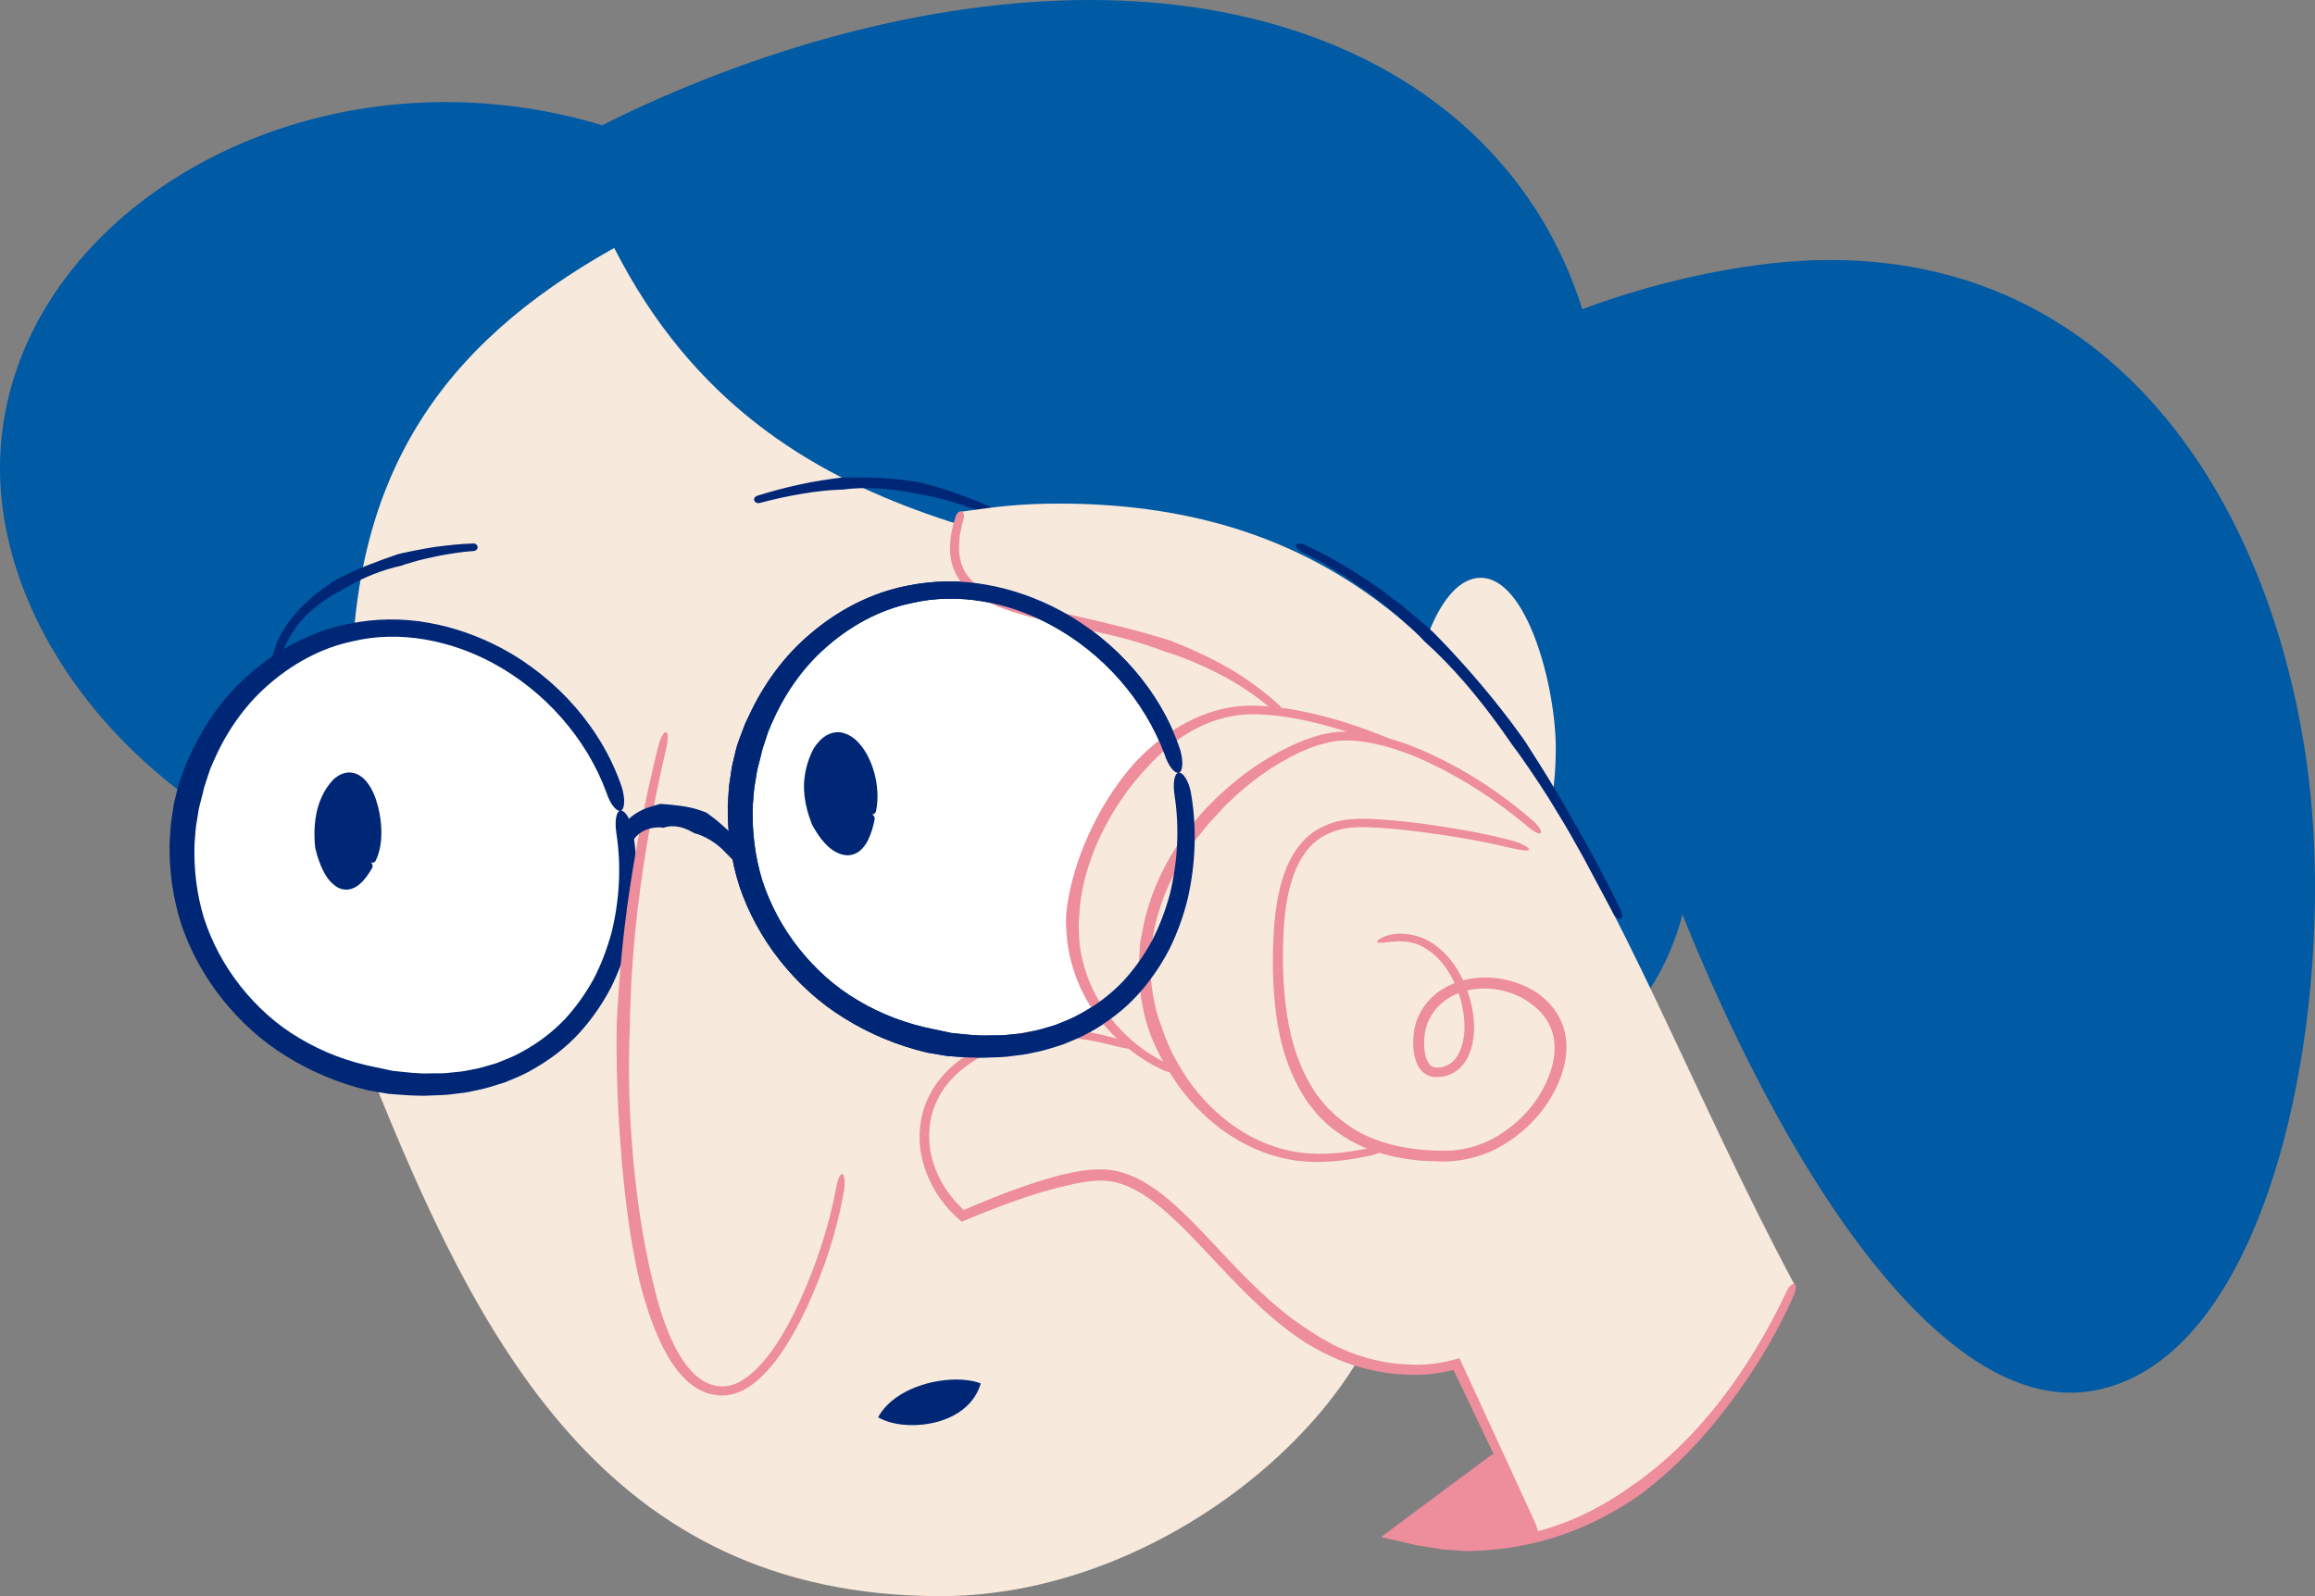 <svg xmlns="http://www.w3.org/2000/svg" width="203" height="140" fill="none"><rect width="100%" height="100%" fill="#808080" stroke="none"/><path fill="#005AA4" d="M120.313 38.081c9.233-8.612 22.758-13.346 33.79-14.833 28.212-3.798 44.161 17.453 48.053 42.849 3.182 20.753-2.552 53.052-18.615 55.887-19.217 3.399-41.007-44.25-48.096-83.392"/><path fill="#005AA4" d="M39.646 79.751C14.128 74.905 0 56.647 0 41.081c0-17.924 18.006-32.128 39.079-32.128 4.48 0 9.103.642 13.719 2.03C66.159 4.303 81.406 0 95.612 0c28.672 0 48.111 17.983 44.634 46.457 4.523 6.693 8.208 17.983 8.208 26.221 0 10.445-4.602 19.24-16.422 23.576L39.646 79.751Z"/><path fill="#F8E9DD" d="M124.843 68.847c-.574-1.984-.99-4.06-.99-6.136 0-4.329 2.28-12.03 5.986-12.03 4.071 0 6.587 9.502 6.587 15.01 0 5.828-1.72 11.991-5.462 15.717"/><path fill="#EE8D9C" d="M134.807 134.827s-6.165 1.368-12.329-.217l11.741-9.508.588 9.725Z"/><path fill="#F8E9DD" d="M110.479 53.379c-15.92-6.824-42.935-4.741-56.619-31.631-15.346 8.592-23.038 20.085-23.038 38.841 1.362 8.775 7.512 12.41 10.121 21.022 2.58 1.133 5.699 1.428 8.867 1.428 3.72 0 5.957-.341 11.375-.341 3.197 0 6.372.02 9.548.02 11.461 0 49.645.111 49.645-10.596 0-2.619-1.233-6.077-4.172-10.668-1.656-2.6-2.731-6.785-5.727-8.075Z"/><path fill="#F8E9DD" d="M122.42 108.775c0 13.393-19.339 31.225-39.939 31.225-29.417 0-40.627-22.593-49.996-45.959l22.55-20.897s4.229-4.833 11.103 2.331c6.874 7.158 37.33 2.665 37.28 2.888-.05.223 11.748 15.553 11.748 15.553l7.254 14.859Z"/><path fill="#002776" d="M73.558 42.954c-.452.02-.903.046-1.347.098-.652.066-1.297.157-1.942.269-1.219.203-2.437.471-3.634.792-.215.059-.43-.039-.495-.21-.065-.17.065-.354.28-.426 1.211-.373 2.437-.707 3.684-.976.645-.144 1.305-.269 1.964-.367.466-.072.925-.144 1.391-.203l.33-.039c1.978-.046 4 0 5.935.275.337.046.667.098 1.004.164.215.052.423.105.631.164 1.161.301 2.287.681 3.39 1.1.788.314 1.577.622 2.344.969.961.426 1.935.904 2.86 1.434.186.105.258.314.158.465-.1.151-.33.197-.523.105-.946-.465-1.914-.923-2.853-1.343-.753-.341-1.52-.635-2.308-.91-1.089-.373-2.208-.668-3.34-.884-.201-.039-.401-.066-.602-.098-.315-.072-.638-.138-.953-.19-1.828-.334-3.777-.445-5.67-.197l-.301.007ZM35.132 48.546l1.218-.255c.588-.118 1.175-.216 1.77-.314 1.125-.151 2.251-.275 3.383-.308.201-.007.366.131.38.314.007.177-.143.334-.337.347-1.104.072-2.193.255-3.276.465-.559.124-1.118.242-1.67.386l-1.147.341-.265.098c-1.641.354-3.233 1.002-4.63 1.794-.251.124-.487.275-.717.426l-.48.255c-.444.229-.824.53-1.24.799-.394.288-.753.616-1.125.93l-.703.76c-.244.249-.401.55-.602.825-.473.701-.824 1.493-1.089 2.299-.057.164-.258.262-.444.229-.186-.033-.301-.203-.251-.386.201-.891.588-1.768 1.097-2.528.215-.295.394-.622.645-.891l.731-.838c.387-.347.745-.72 1.147-1.048.416-.308.81-.668 1.254-.943l.459-.314c.258-.151.516-.301.788-.426 1.527-.773 3.19-1.375 4.838-1.945l.265-.072Z"/><path fill="#fff" d="M103.32 67.786c-2.487-9.902-12.042-16.392-20.744-16.031-9.913.412-17.504 9.227-17.719 19.24-.251 11.971 10.185 21.618 23.037 20.773 9.569-.629 15.203-7.728 15.991-16.326.237-2.521.072-5.121-.566-7.655Z"/><path fill="#002776" d="M83.36 90.596c1.133.111 2.265.275 3.412.223.573 0 1.147.013 1.706-.066.566-.052 1.133-.098 1.677-.229.81-.124 1.577-.373 2.351-.603.745-.301 1.498-.576 2.193-.976 1.398-.753 2.674-1.716 3.756-2.842 1.011-1.087 1.857-2.292 2.559-3.576.674-1.303 1.183-2.672 1.57-4.08.688-2.829.86-5.796.415-8.69-.15-1.022-.043-1.893.344-1.978.373-.085.911.701 1.097 1.788.523 3.065.409 6.202-.287 9.26-.372 1.519-.91 3.013-1.619 4.447-.739 1.421-1.663 2.77-2.774 3.995-1.154 1.27-2.573 2.351-4.122 3.222-.767.458-1.606.786-2.437 1.126-.86.275-1.72.563-2.609.72-.616.151-1.247.223-1.878.295-.631.098-1.262.105-1.892.124-1.262.085-2.523-.046-3.785-.138l-1.756-.295c-2.573-.616-5.039-1.637-7.239-3.013-2.215-1.356-4.114-3.124-5.67-5.088-1.548-1.971-2.745-4.165-3.526-6.47-.746-2.318-1.061-4.722-1.025-7.099.057-.825.072-1.65.222-2.462.065-.406.107-.819.201-1.225l.294-1.212c.122-.524.337-1.022.523-1.532l.287-.76.351-.734c1.254-2.692 3.046-5.206 5.433-7.197 2.358-1.997 5.247-3.543 8.444-4.159 2.272-.465 4.659-.498 6.931-.085 2.279.399 4.451 1.185 6.437 2.24 4.946 2.652 8.859 7.151 10.551 12.246.301 1.048.229 1.938-.143 2.01-.373.072-.918-.635-1.226-1.605-1.742-4.748-5.419-8.926-10.021-11.388-3.656-1.952-8.064-2.855-12.157-1.893-2.853.583-5.44 2.037-7.54 3.903-2.122 1.86-3.691 4.218-4.767 6.713l-.28.661-.222.681c-.136.452-.323.897-.401 1.369l-.287 1.107c-.093.367-.136.753-.201 1.126-.158.747-.179 1.513-.244 2.272-.065 2.174.186 4.375.839 6.496.688 2.115 1.763 4.132 3.183 5.933 1.419 1.794 3.168 3.405 5.218 4.597 2.028 1.212 4.301 2.069 6.637 2.521l1.476.314Z"/><path fill="#fff" d="M54.362 71.113c-2.494-9.902-12.042-16.392-20.744-16.032-9.913.413-17.504 9.227-17.719 19.24-.251 11.971 10.185 21.617 23.037 20.773 9.569-.629 15.203-7.728 15.991-16.326.236-2.521.072-5.121-.566-7.655Z"/><path fill="#002776" d="M34.402 93.923c1.133.111 2.265.275 3.412.223.574 0 1.147.013 1.706-.066.566-.052 1.133-.098 1.677-.229.81-.124 1.577-.373 2.351-.603.745-.301 1.498-.576 2.193-.976 1.398-.753 2.674-1.716 3.756-2.842 1.011-1.087 1.856-2.292 2.566-3.576.674-1.303 1.183-2.672 1.57-4.08.688-2.829.86-5.796.416-8.69-.15-1.022-.043-1.893.344-1.978.373-.085.91.701 1.097 1.788.523 3.065.408 6.202-.287 9.26-.373 1.519-.91 3.013-1.62 4.447-.738 1.421-1.663 2.77-2.774 3.995-1.154 1.27-2.573 2.351-4.122 3.222-.767.458-1.606.786-2.437 1.126-.86.269-1.72.563-2.609.72-.617.151-1.247.223-1.878.295-.631.098-1.262.105-1.892.124-1.262.085-2.523-.046-3.785-.138l-1.756-.295c-2.573-.616-5.039-1.637-7.239-3.013-2.215-1.356-4.114-3.124-5.67-5.088-1.548-1.971-2.745-4.165-3.526-6.47-.746-2.318-1.061-4.722-1.025-7.099.057-.825.072-1.65.222-2.462.065-.406.107-.819.201-1.225l.294-1.205c.122-.524.337-1.022.523-1.532l.287-.76.351-.734c1.254-2.692 3.046-5.206 5.433-7.197 2.351-1.997 5.247-3.543 8.444-4.159 2.272-.465 4.659-.498 6.931-.085 2.279.4 4.451 1.185 6.437 2.24 4.946 2.652 8.859 7.151 10.551 12.246.301 1.048.229 1.938-.143 2.01-.373.072-.917-.635-1.226-1.604-1.742-4.748-5.419-8.926-10.021-11.388-3.656-1.952-8.064-2.855-12.157-1.893-2.853.583-5.44 2.037-7.541 3.903-2.122 1.86-3.691 4.217-4.767 6.713l-.28.661-.222.681c-.136.458-.323.897-.401 1.369l-.287 1.107c-.093.367-.136.747-.201 1.126-.158.747-.179 1.513-.244 2.266-.065 2.174.186 4.375.839 6.496.688 2.115 1.763 4.132 3.183 5.933 1.419 1.794 3.168 3.405 5.218 4.597 2.029 1.212 4.301 2.069 6.637 2.521l1.469.314Z"/><path fill="#EE8D9C" d="M54.122 88.966c.086-1.532.194-3.065.33-4.591.201-2.207.459-4.407.796-6.595.631-4.152 1.469-8.265 2.48-12.345.179-.72.48-1.264.674-1.225.194.039.208.648.036 1.369-.961 4.093-1.742 8.225-2.294 12.377-.294 2.155-.516 4.322-.674 6.483-.115 1.519-.179 3.039-.222 4.564l-.014 1.074c-.15 3.189-.093 6.418.136 9.633.229 3.209.602 6.405 1.183 9.509.201 1.074.43 2.141.695 3.202.158.688.33 1.376.53 2.05.265.93.595 1.847.975 2.731.38.891.831 1.748 1.412 2.508.581.753 1.297 1.441 2.179 1.729.229.046.445.144.681.144l.351.026c.115 0 .229-.019.337-.026.452-.065.903-.223 1.312-.478 1.19-.72 2.129-1.847 2.917-3.006.803-1.172 1.462-2.429 2.071-3.707 1.477-3.202 2.645-6.679 3.304-10.17.129-.707.33-1.257.523-1.244.186.006.301.609.186 1.342-.595 3.596-1.778 7.112-3.283 10.38-.616 1.303-1.29 2.58-2.115 3.799-.408.609-.853 1.205-1.369 1.761-.516.557-1.082 1.087-1.785 1.506-.48.295-1.046.511-1.649.603-.616.092-1.218-.007-1.792-.17-1.154-.38-1.985-1.186-2.645-2.011-.652-.838-1.154-1.748-1.57-2.672-.416-.923-.774-1.866-1.075-2.822-.215-.668-.416-1.343-.588-2.017-.265-1.094-.487-2.194-.681-3.294-.552-3.15-.882-6.372-1.111-9.614-.229-3.242-.33-6.51-.287-9.745l.043-1.061Z"/><path fill="#002776" d="M58.019 72.58c-.194-.013-.387-.02-.573.006-.265.033-.516.092-.753.183-.444.17-.839.458-1.133.877-.05.072-.387.007-.746-.144-.358-.151-.595-.36-.538-.471.301-.635.817-1.264 1.498-1.69.351-.223.731-.406 1.125-.53.272-.092.545-.177.824-.249.065-.02.129-.039.194-.052 1.154.085 2.401.19 3.476.563.194.059.365.138.552.203.107.066.201.151.301.223.552.386 1.025.819 1.491 1.238.315.314.652.616.953.93.387.386.76.812 1.039 1.277.057.098-.15.341-.459.544-.308.209-.616.314-.695.242-.387-.354-.724-.727-1.075-1.074-.272-.282-.573-.537-.896-.76-.444-.314-.939-.563-1.433-.734-.093-.026-.179-.059-.272-.072-.122-.066-.244-.144-.373-.203-.717-.373-1.548-.57-2.373-.275-.05-.026-.093-.033-.136-.033Z"/><path fill="#F8E9DD" d="M99.457 91.906c-2.451-.799-4.824-1.277-6.623-1.277-5.756 0-11.784 3.294-11.784 9.005 0 2.574 1.247 5.174 3.369 7.027 3.505-1.519 8.953-3.595 12.128-3.595 8.178 0 13.518 17.092 27.546 17.092 1.261 0 2.473-.177 3.627-.511l7.096 15.187c.86.177 2.057-.622 2.946-.95 6.444-2.377 16.837-12.77 19.575-21.25-17.618-32.889-25.044-68.462-64.453-68.462-3.297 0-5.419.249-8.566.707-4.372 12.711 15.253 5.809 28.026 17.57-.882-.118-1.749-.177-2.595-.177-8.895 0-15.705 11.434-15.705 18.841-.014 4.604 2.351 8.409 5.412 10.792Z"/><path fill="#002776" d="M124.49 55.809c-.573-.576-1.197-1.107-1.792-1.657-.43-.406-.91-.753-1.369-1.126-.473-.36-.91-.76-1.405-1.087-.924-.642-1.828-1.316-2.81-1.879-.487-.288-.96-.603-1.462-.871l-1.512-.792c-.359-.19-.567-.471-.48-.629.086-.157.451-.138.824.046l1.57.779c.523.262 1.01.576 1.519.858 1.025.557 1.971 1.225 2.939 1.86.509.327.968.707 1.448 1.061.473.367.967.707 1.412 1.1.631.543 1.297 1.061 1.914 1.624l.43.393c2.437 2.475 4.745 5.141 6.781 7.839l1.039 1.415c.215.314.423.629.616.95 1.126 1.736 2.201 3.497 3.226 5.285.745 1.284 1.462 2.574 2.179 3.87.874 1.618 1.763 3.307 2.573 4.997.165.341.158.674-.021.747-.18.072-.452-.131-.638-.471-.882-1.657-1.778-3.333-2.645-4.951-.71-1.284-1.427-2.567-2.208-3.825-1.054-1.762-2.193-3.477-3.383-5.16-.208-.295-.423-.589-.645-.878l-1.004-1.428c-1.942-2.698-4.164-5.377-6.73-7.675l-.366-.393Z"/><path fill="#EE8D9C" d="M103.032 56.359c.653.242 1.284.543 1.921.812.452.216.911.426 1.355.648.437.236.882.465 1.312.714 1.641.936 3.154 2.05 4.523 3.287.243.216.322.498.186.622-.136.124-.444.059-.688-.144-1.369-1.179-2.889-2.213-4.516-3.071l-1.283-.642c-.437-.203-.881-.386-1.319-.583-.63-.242-1.254-.498-1.906-.701l-.459-.144c-2.645-1.048-5.541-1.663-8.351-2.227l-1.462-.301-.939-.242c-1.72-.445-3.469-.897-5.104-1.742-.301-.138-.566-.341-.846-.511-.265-.197-.523-.406-.767-.629-.215-.249-.466-.471-.624-.76-.086-.138-.179-.275-.258-.413l-.186-.445c-.287-.747-.373-1.552-.294-2.331l.05-.583.122-.57c.072-.38.186-.753.308-1.113.1-.295.323-.491.509-.432.186.059.265.321.186.609-.1.354-.194.707-.251 1.067l-.1.537-.036.537c-.05.36.007.707.014 1.054.014.17.072.334.1.504.029.17.079.334.15.485.38 1.015 1.262 1.808 2.351 2.318 1.498.747 3.233 1.12 4.953 1.487l.917.177 1.462.334c2.803.635 5.713 1.323 8.53 2.207l.437.183ZM115.996 117.446c1.527.897 3.204 1.572 4.967 1.925 1.083.249 2.208.315 3.326.334.552-.006 1.111-.045 1.656-.124.595-.092.918-.138 2.029-.452l.609 1.31c1.978 4.296 3.949 8.598 5.928 12.894.351.76.48 1.428.301 1.5-.179.072-.61-.478-.968-1.238-2.043-4.296-4.086-8.598-6.128-12.901l-.266-.543c-.114.032-.086.032-.466.118-.293.065-.587.117-.881.163-.595.092-1.19.144-1.792.157-1.19-.006-2.387-.065-3.555-.314-1.893-.36-3.706-1.048-5.341-1.965-.387-.216-.774-.425-1.132-.668-3.261-2.167-5.849-5.003-8.415-7.734-1.283-1.368-2.573-2.724-3.978-3.916-1.398-1.172-2.996-2.213-4.745-2.41-1.197-.118-2.509.144-3.763.446-.824.189-1.649.412-2.459.668-1.118.347-2.222.733-3.319 1.146l-1.634.641-.81.334-.624.262-.172.072c-.029.027-.05.007-.072-.019l-.065-.059-.258-.236-.258-.236-.165-.163c-.1-.105-.208-.21-.308-.321-.201-.217-.387-.446-.566-.681-.358-.465-.674-.957-.939-1.467-.538-1.022-.903-2.129-1.039-3.262-.194-1.624.086-3.313.889-4.793.774-1.493 2.086-2.698 3.555-3.595 1.849-1.12 4.043-1.781 6.286-1.984 2.265-.242 4.53.216 6.63.799.86.242 1.469.609 1.405.773-.065.17-.774.079-1.613-.144-2.086-.544-4.236-.956-6.358-.707-2.122.196-4.2.832-5.921 1.886-1.369.838-2.566 1.952-3.261 3.307-.717 1.343-.968 2.881-.767 4.381.136 1.041.487 2.056.996 2.999.258.472.559.917.896 1.343.165.216.344.419.53.615.093.105.194.197.287.295l.129.131.065.052c.043.033.079.092.122.046l.208-.092.817-.347 1.649-.674c1.104-.439 2.229-.852 3.369-1.225.796-.268 1.613-.504 2.437-.72 1.34-.301 2.717-.596 4.222-.446 1.061.125 2.043.511 2.917.996.874.491 1.663 1.074 2.394 1.703 1.462 1.257 2.752 2.639 4.043 4.014 2.566 2.731 5.16 5.501 8.35 7.485.33.229.681.432 1.025.642ZM133.099 87.348c-1.77-.819-4.021-.904-5.734.006-1.247.635-2.122 1.781-2.38 3.078-.136.642-.143 1.329-.028 1.971.114.642.43 1.212.917 1.231.574.052 1.19-.17 1.591-.596.409-.432.667-1.022.81-1.637.287-1.238.122-2.574-.222-3.831-.372-1.251-.982-2.469-1.892-3.445-.459-.478-.996-.891-1.599-1.179-.609-.288-1.283-.393-1.956-.386-.961.039-1.756.242-1.842.072-.086-.144.652-.668 1.799-.734.802-.013 1.62.118 2.344.445.716.334 1.326.812 1.849 1.343 1.025 1.081 1.684 2.39 2.093 3.739.387 1.356.566 2.783.251 4.211-.165.701-.459 1.421-1.047 2.01-.286.295-.674.53-1.089.668-.208.079-.43.111-.645.138-.208.02-.438.039-.696-.006-.537-.085-.974-.452-1.197-.825-.229-.373-.344-.76-.415-1.139-.129-.753-.115-1.506.028-2.259.287-1.5 1.333-2.901 2.803-3.667 2.064-1.107 4.652-1.035 6.738-.124.494.21.967.478 1.404.792.954.714 1.706 1.69 2.079 2.777.38 1.094.373 2.259.129 3.333-.236 1.081-.688 2.109-1.269 3.058-.58.95-1.304 1.827-2.157 2.587-.846.766-1.806 1.427-2.874 1.938-1.075.491-2.244.812-3.441.923-.301.013-.602.046-.896.046l-.874-.033c-.581-.026-1.162-.026-1.735-.124-1.154-.124-2.294-.38-3.39-.74-1.534-.491-2.925-1.329-4.122-2.331-.351-.36-.745-.688-1.053-1.074-.294-.393-.646-.766-.896-1.179-1.47-2.259-2.237-4.807-2.574-7.348-.337-2.547-.365-5.108-.193-7.662.136-1.834.416-3.687 1.161-5.455.394-.871.91-1.716 1.641-2.43.746-.701 1.714-1.198 2.731-1.46.323-.059.645-.151.968-.177l.982-.059c.645-.006 1.276.026 1.914.066 1.268.085 2.537.223 3.799.393 2.523.347 5.046.779 7.512 1.415 1.01.249 1.734.688 1.655.845-.078.157-.86.02-1.849-.21-2.43-.583-4.946-1.002-7.447-1.329-1.255-.164-2.509-.301-3.749-.38-1.247-.072-2.487-.144-3.598.164-.889.236-1.699.661-2.351 1.27-.631.629-1.097 1.388-1.455 2.194-.681 1.644-.954 3.438-1.061 5.232-.151 2.502-.086 5.036.279 7.505.359 2.469 1.161 4.892 2.566 6.968.244.367.552.688.825 1.028.279.341.638.616.946.93 1.082.923 2.337 1.703 3.756 2.167 1.992.701 4.272.917 6.422.845 1.061-.092 2.107-.373 3.082-.812.961-.459 1.842-1.061 2.624-1.768 1.562-1.401 2.695-3.255 3.118-5.187.2-.969.179-1.958-.151-2.855-.337-.891-.975-1.69-1.799-2.259-.351-.282-.731-.504-1.14-.688Z"/><path fill="#EE8D9C" d="M94.594 81.035c0 .956.043 1.919.258 2.855.287 1.356.796 2.672 1.512 3.897 1.355 2.305 3.448 4.29 6 5.508.458.196.767.491.695.655-.072.164-.523.138-1.018-.066-2.738-1.251-4.996-3.307-6.494-5.743-.781-1.264-1.348-2.646-1.685-4.067-.258-.995-.344-2.023-.387-3.045l.007-.72c.194-2.142.788-4.231 1.598-6.228.824-1.991 1.878-3.897 3.168-5.632.444-.603.925-1.179 1.441-1.742.351-.347.695-.701 1.075-1.022 2.014-1.807 4.552-3.294 7.44-3.687 1.04-.144 2.079-.118 3.083-.033 1.017.085 2.014.242 3.003.445 2.466.498 4.917 1.31 7.254 2.253.473.19.781.478.709.635-.079.164-.509.144-.989-.033-2.344-.864-4.759-1.657-7.16-2.141-.961-.197-1.921-.341-2.896-.419-.975-.079-1.943-.092-2.882.059-2.645.393-4.981 1.84-6.831 3.615-.329.308-.638.642-.939.976-.501.53-.975 1.081-1.419 1.657-1.262 1.637-2.322 3.464-3.118 5.39-.781 1.925-1.312 3.962-1.383 5.986l-.043.648Z"/><path fill="#EE8D9C" d="M102.223 91.061c.48 1.284 1.182 2.482 1.949 3.641 1.154 1.637 2.602 3.124 4.323 4.27 1.627 1.087 3.505 1.853 5.49 2.121 1.978.262 4.043.027 6.035-.379.71-.144 1.312-.144 1.362.026.05.17-.473.458-1.204.615-2.05.446-4.186.721-6.343.465-2.144-.262-4.186-1.074-5.935-2.213-1.821-1.185-3.348-2.705-4.581-4.394-.824-1.205-1.598-2.449-2.15-3.785-.15-.308-.272-.622-.38-.943-.509-1.421-.767-2.921-.896-4.42l-.05-1.133c.007-.373.043-.753.065-1.126l.072-1.126.208-1.113c.559-2.967 1.857-5.769 3.598-8.232.28-.439.645-.832.961-1.251l.494-.616.538-.583c.473-.498.953-.989 1.484-1.441 1.39-1.284 2.953-2.417 4.644-3.36 1.699-.923 3.527-1.748 5.62-1.906 1.477-.059 2.903.216 4.265.589 1.369.38 2.673.904 3.935 1.5 3.139 1.487 6.114 3.451 8.709 5.737.523.471.803.956.666 1.074-.143.124-.645-.151-1.161-.596-2.594-2.187-5.533-4.113-8.594-5.566-1.226-.57-2.487-1.081-3.799-1.434-1.304-.354-2.666-.596-3.985-.524-1.814.151-3.584.95-5.175 1.866-1.606.936-3.09 2.063-4.401 3.327-.481.426-.903.904-1.334 1.375l-.53.557-.48.589c-.316.4-.667.773-.946 1.198-1.706 2.345-2.982 5.023-3.52 7.852l-.193 1.061-.065 1.074c-.014.36-.057.714-.05 1.074l.065 1.074c.15 1.421.43 2.842.967 4.178.093.301.194.596.323.877Z"/><path fill="#002776" d="M83.356 90.596c1.133.111 2.265.275 3.412.223.573 0 1.147.013 1.706-.066.566-.052 1.133-.098 1.677-.229.81-.124 1.577-.373 2.351-.603.745-.301 1.498-.576 2.193-.976 1.398-.753 2.674-1.716 3.756-2.842 1.011-1.087 1.857-2.292 2.559-3.576.674-1.303 1.183-2.672 1.57-4.08.688-2.829.86-5.796.416-8.69-.151-1.022-.043-1.893.344-1.978.372-.085.91.701 1.096 1.788.524 3.065.409 6.202-.286 9.26-.373 1.519-.911 3.013-1.62 4.447-.739 1.421-1.663 2.77-2.774 3.995-1.154 1.27-2.573 2.351-4.122 3.222-.767.458-1.606.786-2.437 1.126-.86.275-1.72.563-2.609.72-.616.151-1.247.223-1.878.295-.631.098-1.262.105-1.892.124-1.262.085-2.523-.046-3.785-.138l-1.756-.295c-2.573-.616-5.039-1.637-7.239-3.013-2.215-1.356-4.114-3.124-5.67-5.088-1.548-1.971-2.745-4.165-3.526-6.47-.746-2.318-1.061-4.722-1.025-7.099.057-.825.072-1.65.222-2.462.065-.406.107-.819.201-1.225l.294-1.212c.122-.524.337-1.022.523-1.532l.287-.76.351-.734c1.254-2.692 3.046-5.206 5.433-7.197 2.358-1.997 5.247-3.543 8.444-4.159 2.272-.465 4.659-.498 6.931-.085 2.279.399 4.451 1.185 6.437 2.24 4.946 2.652 8.859 7.151 10.551 12.246.301 1.048.229 1.938-.143 2.01-.373.072-.918-.635-1.226-1.605-1.742-4.748-5.419-8.926-10.021-11.388-3.656-1.952-8.064-2.855-12.157-1.893-2.853.583-5.44 2.037-7.54 3.903-2.122 1.86-3.691 4.218-4.767 6.713l-.28.661-.222.681c-.136.452-.323.897-.401 1.369l-.287 1.107c-.093.367-.136.753-.201 1.126-.158.747-.179 1.513-.244 2.272-.065 2.174.186 4.375.839 6.496.688 2.115 1.763 4.132 3.183 5.933 1.419 1.794 3.168 3.405 5.218 4.597 2.028 1.212 4.301 2.069 6.637 2.521l1.476.314Z"/><path fill="#EE8D9C" d="M127.789 135.999c-.552-.053-1.118-.059-1.663-.157l-1.642-.256c-.401-.059-.759-.17-1.189-.262l-1.957-.452c-.065-.019-.194-.032-.208-.065l.193-.151.395-.294.774-.583 1.075-.799 6.917-5.147c.408-.308.839-.433.96-.295.122.137-.1.491-.501.805l-6.838 5.311-.71.55-.129.105-.057.053c-.008.006-.029.019-.022.026l.043.006.33.059c.351.066.731.177 1.104.216l1.584.203c.53.073 1.061.059 1.591.092l.745.026c2.23.079 4.495-.183 6.645-.786 2.15-.602 4.179-1.532 6.014-2.658.315-.197.638-.387.946-.596l.91-.642c.409-.255.789-.557 1.176-.845 2.107-1.598 3.992-3.458 5.662-5.468 1.212-1.441 2.308-2.96 3.312-4.532 1.254-1.958 2.415-4.06 3.412-6.182.2-.432.494-.72.674-.668.179.059.186.465-.008.917-.946 2.194-2.121 4.329-3.39 6.32-1.018 1.591-2.122 3.13-3.326 4.623-1.67 2.069-3.541 4.028-5.67 5.743-.372.302-.738.616-1.132.891l-.968.661c-.33.21-.674.406-1.003.609-1.936 1.14-4.064 2.076-6.322 2.705-2.258.635-4.624.95-6.982.969l-.745-.052Z"/><path fill="#002776" d="M76.417 71.439c.051-.27.088-.534.11-.8.258-3.071-1.32-5.846-2.905-5.979-1.606-.135-2.489 2.531-2.605 3.918-.221 2.624 1.573 5.894 3.215 6.032.888.075 1.733-.781 2.185-3.17Z"/><path fill="#002776" d="M72.379 72.216c.183.381.38.756.646 1.079.354.473.864.875 1.291.904.39.046.809-.343 1.072-.837.271-.493.461-1.051.602-1.62.046-.205.243-.339.433-.303.191.029.31.228.27.447-.123.61-.289 1.222-.582 1.817-.153.294-.343.591-.63.854-.279.257-.72.481-1.198.461-.478-.021-.899-.206-1.224-.422-.325-.223-.596-.481-.831-.755-.34-.381-.606-.788-.85-1.207l-.169-.295c-.365-.931-.627-1.899-.694-2.897-.073-1.004.111-2.001.438-2.913.127-.316.254-.638.437-.942.131-.191.268-.382.441-.563.229-.248.507-.492.884-.643.364-.159.841-.21 1.224-.093.797.217 1.276.74 1.671 1.236.531.743.871 1.554 1.088 2.382.264 1.034.335 2.142.131 3.202-.04.218-.224.36-.407.325-.19-.035-.325-.216-.301-.417.112-.989.041-2.013-.202-2.96-.194-.754-.518-1.492-.997-2.1-.33-.413-.772-.776-1.188-.85-.401-.086-.762.132-1.068.53-.104.135-.196.29-.281.446-.156.241-.28.518-.403.795-.326.808-.52 1.673-.457 2.533.055.873.332 1.757.752 2.543l.1.263ZM32.48 75.638c1.191-2.215.354-6.365-1.182-7.245-.725-.415-1.599-.108-2.491 1.455-1.521 2.663-.44 6.803.972 7.612.725.415 1.625.078 2.588-1.609.032-.056.074-.13.113-.212Z"/><path fill="#002776" d="M28.776 74.54c.053.397.156.778.287 1.153.191.529.479 1.076.837 1.356.163.146.328.188.516.176.185-.021.396-.117.589-.269.393-.299.716-.735.999-1.187.1-.16.319-.214.49-.123.171.09.232.313.133.488-.287.502-.605 1.001-1.09 1.419-.247.203-.548.397-.955.463-.407.066-.88-.07-1.189-.322-.676-.5-.966-1.131-1.246-1.733-.174-.429-.33-.863-.431-1.303-.023-.103-.056-.204-.079-.307-.1-.933-.09-1.872.069-2.784.146-.904.493-1.814 1.006-2.554.183-.262.384-.514.644-.754.177-.138.377-.271.622-.37.318-.14.763-.184 1.164-.051.193.066.379.157.518.274.161.107.29.226.397.355.454.515.698 1.067.895 1.614.268.798.42 1.596.472 2.398.065.996-.028 2.051-.463 2.985-.094.193-.304.26-.475.17-.17-.09-.248-.3-.18-.463.305-.836.39-1.791.333-2.715-.05-.733-.194-1.474-.47-2.172-.189-.475-.447-.945-.773-1.267-.08-.091-.163-.146-.25-.196-.083-.07-.164-.087-.242-.109-.15-.026-.291-.009-.455.076-.117.06-.225.148-.33.26-.187.155-.365.352-.522.569-.965 1.229-1.232 3.008-.847 4.652.005.093.019.183.027.27ZM86 121.343c-.581-.229-1.355-.343-2.129-.343-2.613 0-5.71 1.143-6.871 3.314.774.457 1.839.686 3 .686 2.419 0 5.226-1.029 6-3.657Z"/></svg>